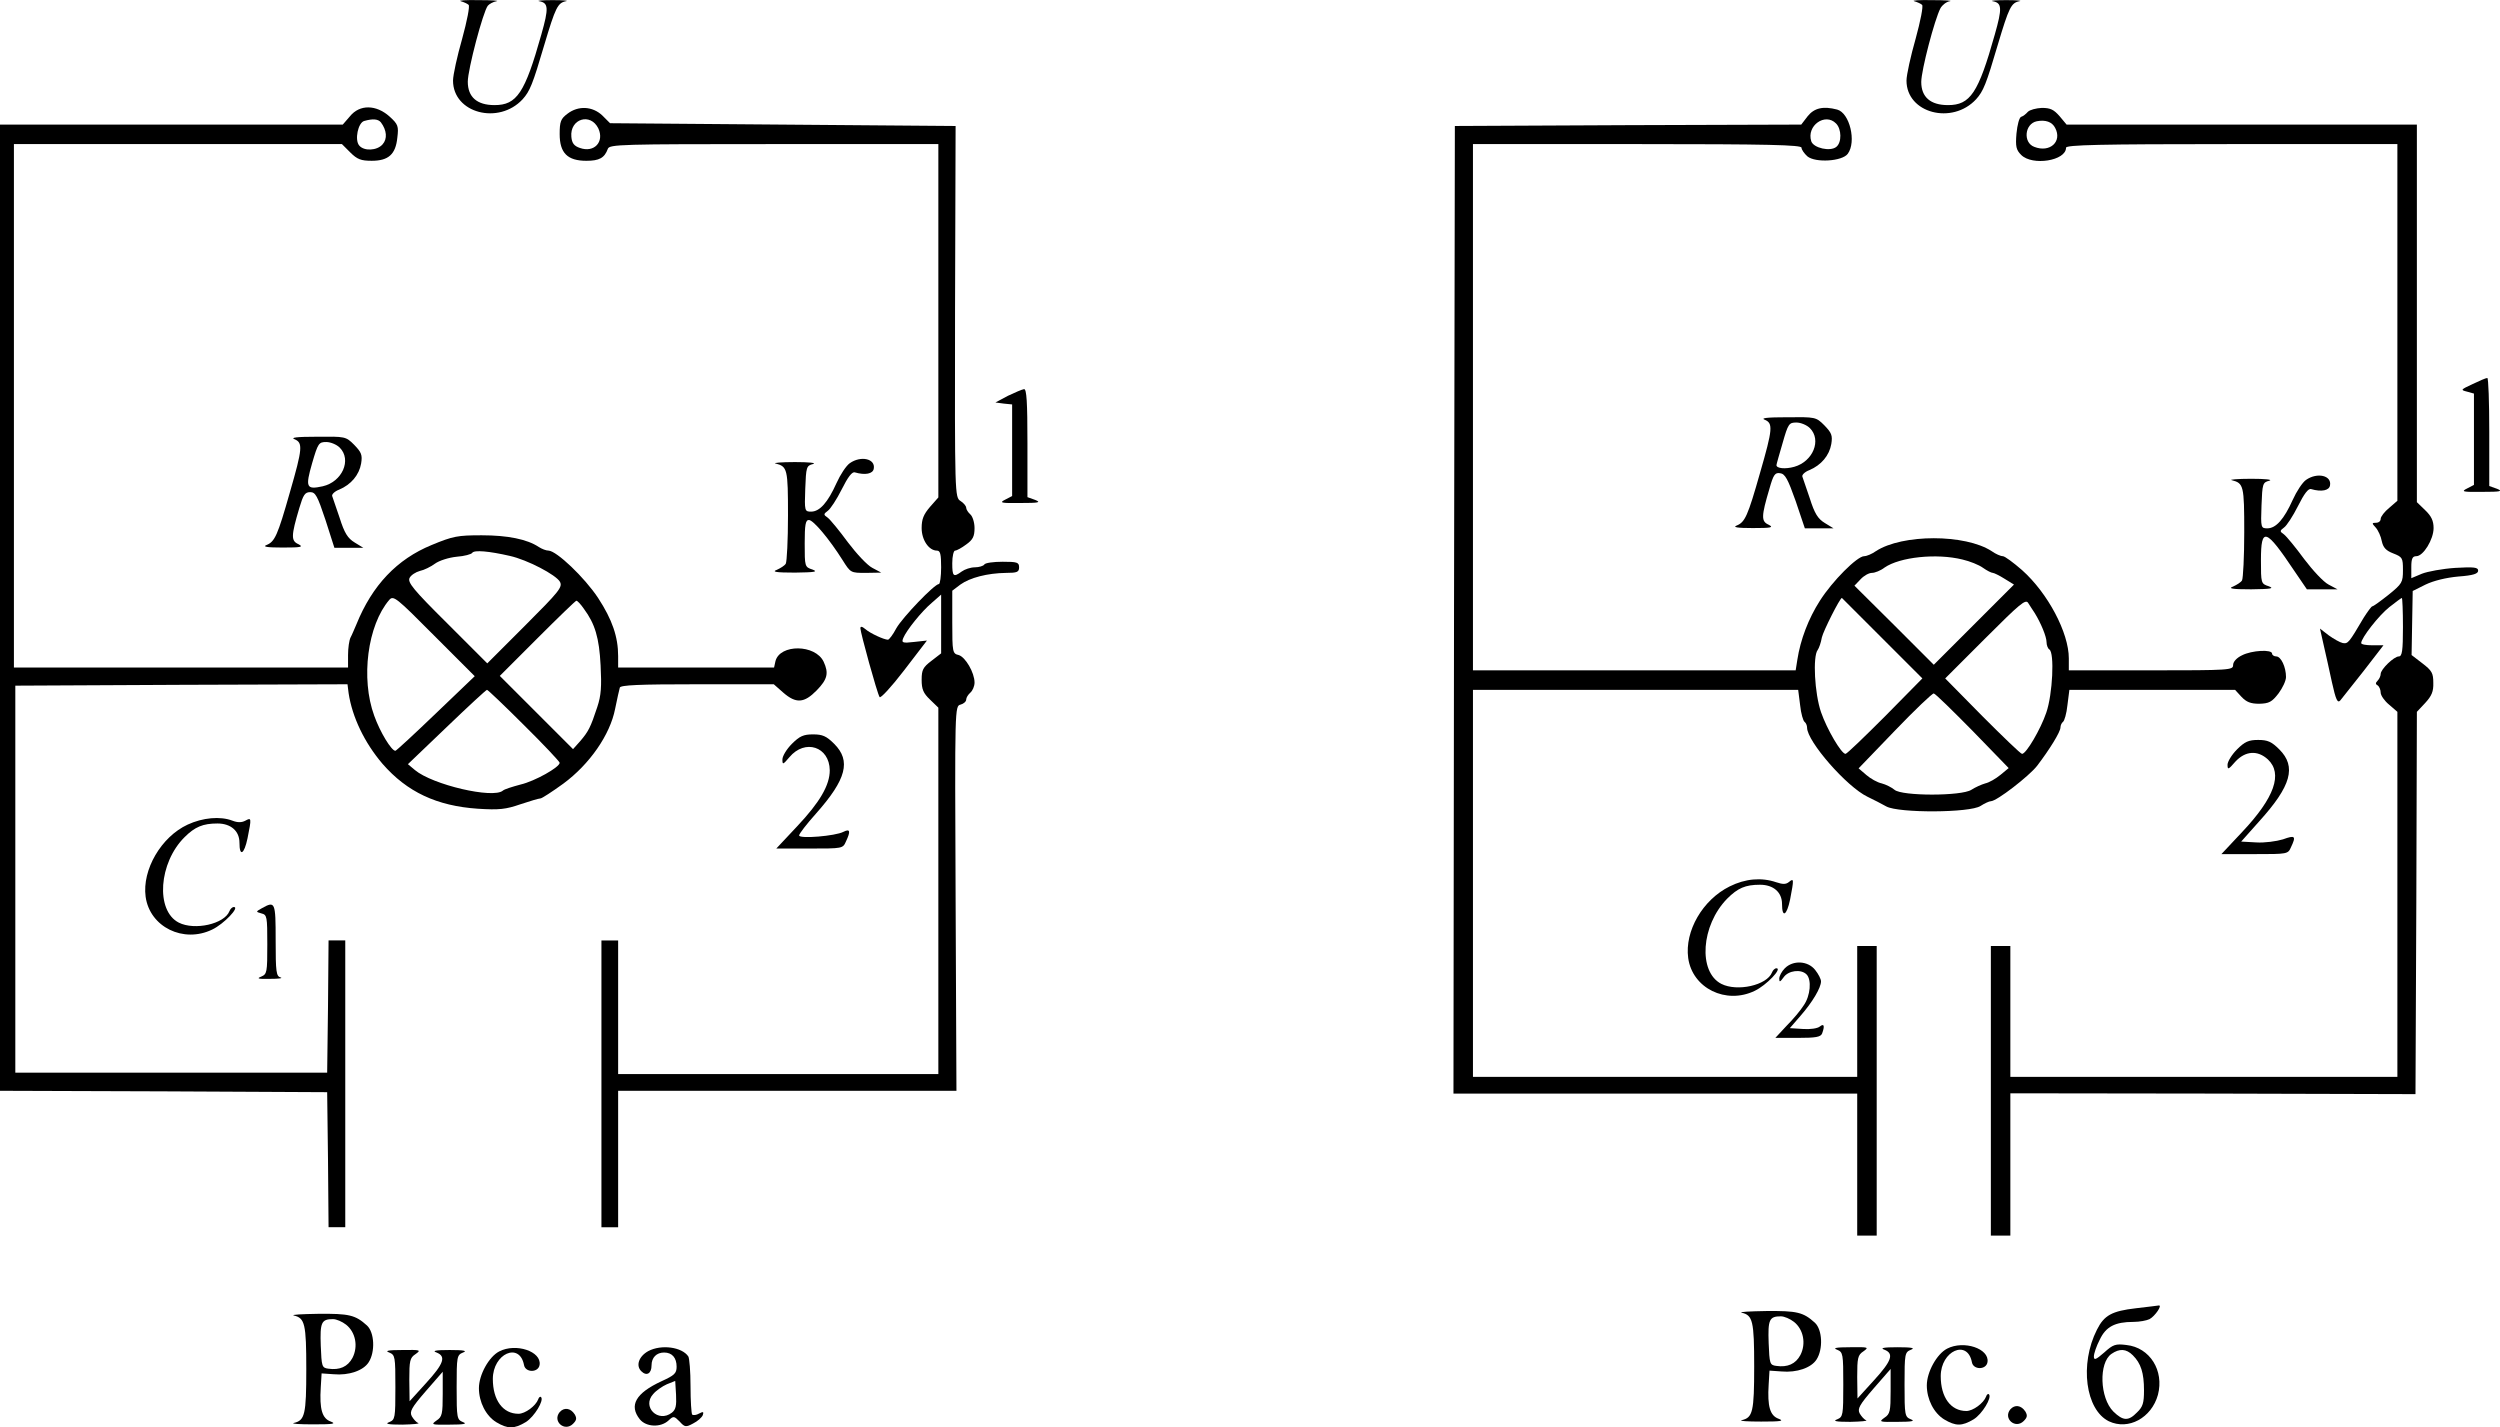 <?xml version="1.0" standalone="no"?>
<!DOCTYPE svg PUBLIC "-//W3C//DTD SVG 20010904//EN"
 "http://www.w3.org/TR/2001/REC-SVG-20010904/DTD/svg10.dtd">
<svg version="1.0" xmlns="http://www.w3.org/2000/svg"
 width="897.854pt" height="512.628pt" viewBox="0 0 897.854 512.628"
 preserveAspectRatio="xMidYMid meet">
<g transform="translate(-69,577.748) scale(0.1,-0.1)"
fill="#000000" stroke="none">
<path d="M2345 5773 c11 -3 24 -9 28 -13 5 -4 -6 -59 -23 -121 -18 -63 -33
-131 -33 -151 0 -117 164 -160 250 -67 26 29 36 53 78 196 40 134 48 150 77
156 13 2 -8 4 -47 4 -38 0 -60 -2 -48 -4 33 -6 34 -25 7 -120 -59 -210 -88
-253 -168 -253 -63 0 -96 29 -96 84 0 44 55 252 72 273 5 6 19 14 31 16 12 2
-16 4 -63 4 -47 1 -76 -1 -65 -4z"/>
<path d="M7565 5773 c11 -3 24 -9 28 -13 5 -4 -6 -59 -23 -121 -18 -63 -33
-131 -33 -151 0 -117 164 -160 250 -67 26 29 36 53 78 196 40 134 48 150 77
156 13 2 -8 4 -47 4 -38 0 -60 -2 -48 -4 33 -6 34 -25 7 -120 -59 -210 -88
-253 -168 -253 -63 0 -96 29 -96 83 0 42 48 225 69 265 6 11 21 23 33 25 13 2
-15 4 -62 4 -47 1 -76 -1 -65 -4z"/>
<path d="M1947 5360 l-26 -30 -615 0 -616 0 0 -1735 0 -1735 588 -2 587 -3 3
-243 2 -242 30 0 30 0 0 515 0 515 -30 0 -30 0 -2 -238 -3 -237 -560 0 -560 0
0 695 0 695 596 3 597 2 4 -32 c13 -86 57 -178 122 -254 88 -101 195 -151 342
-161 77 -5 101 -2 153 16 33 11 66 21 72 21 5 0 42 24 82 53 95 70 168 176
186 268 7 35 15 70 17 77 3 9 67 12 278 12 l275 0 34 -30 c46 -40 75 -38 120
8 39 40 44 62 25 103 -30 63 -157 64 -173 2 l-5 -23 -280 0 -280 0 0 41 c0 69
-21 131 -72 209 -49 74 -149 169 -178 170 -9 0 -24 6 -35 13 -42 28 -112 42
-205 42 -86 0 -103 -3 -180 -35 -124 -51 -213 -144 -270 -285 -7 -16 -16 -38
-21 -47 -5 -10 -9 -38 -9 -63 l0 -45 -600 0 -600 0 0 940 0 940 589 0 589 0
30 -30 c25 -25 39 -30 77 -30 60 0 86 23 92 83 5 41 3 48 -28 76 -48 43 -107
44 -142 1z m111 -22 c21 -28 24 -59 6 -79 -20 -23 -67 -25 -84 -4 -17 20 -4
82 18 88 32 9 50 7 60 -5z m463 -1557 c63 -14 166 -68 180 -93 10 -19 -2 -34
-125 -157 l-136 -136 -144 144 c-122 121 -143 147 -135 163 5 10 22 21 37 25
15 3 39 15 54 26 15 11 49 22 78 25 28 2 53 9 56 14 7 11 61 6 135 -11z m-266
-566 c-77 -74 -142 -134 -145 -134 -14 0 -55 67 -76 126 -49 134 -24 325 54
416 15 17 25 9 161 -128 l146 -146 -140 -134z m532 376 c40 -54 55 -104 60
-203 4 -76 2 -108 -12 -150 -24 -73 -32 -88 -61 -122 l-26 -29 -131 131 -132
132 135 135 c74 74 137 135 140 135 4 0 16 -13 27 -29z m-215 -418 c71 -70
128 -131 128 -135 0 -16 -89 -66 -140 -78 -30 -8 -59 -17 -64 -22 -35 -30
-253 21 -316 74 l-25 21 139 133 c77 74 142 134 145 134 3 0 63 -57 133 -127z"/>
<path d="M2728 5369 c-24 -18 -28 -28 -28 -73 0 -68 28 -96 96 -96 46 0 65 10
77 43 6 16 44 17 597 17 l590 0 0 -635 0 -634 -30 -34 c-23 -27 -30 -44 -30
-76 0 -43 26 -81 55 -81 12 0 15 -13 15 -60 0 -33 -4 -60 -8 -60 -16 0 -131
-120 -153 -159 -12 -23 -26 -41 -30 -41 -14 0 -64 23 -81 38 -12 10 -18 11
-18 3 0 -15 60 -233 69 -247 3 -6 42 36 88 96 l82 107 -46 -5 c-42 -5 -46 -3
-39 14 11 27 65 95 103 127 l33 29 0 -106 0 -105 -35 -27 c-30 -23 -35 -32
-35 -68 0 -34 6 -48 30 -71 l30 -29 0 -658 0 -658 -575 0 -575 0 0 240 0 240
-30 0 -30 0 0 -515 0 -515 30 0 30 0 0 245 0 245 608 0 607 0 -3 691 c-3 689
-3 691 18 696 11 3 20 11 20 18 0 7 7 18 15 25 8 7 15 23 15 36 0 36 -33 92
-57 99 -22 5 -23 10 -23 118 l0 113 29 22 c35 25 97 41 164 42 40 0 47 3 47
20 0 18 -7 20 -59 20 -33 0 -63 -4 -66 -10 -3 -5 -19 -10 -34 -10 -15 0 -36
-7 -47 -15 -30 -22 -34 -18 -34 30 0 25 5 45 10 45 6 0 24 10 40 22 24 17 30
29 30 59 0 20 -7 42 -15 49 -8 7 -15 18 -15 24 0 6 -9 17 -20 24 -21 13 -21
19 -20 680 l2 667 -621 5 -620 5 -28 28 c-35 33 -86 36 -125 6z m111 -53 c22
-48 -15 -88 -66 -70 -21 7 -29 17 -31 40 -6 65 69 88 97 30z"/>
<path d="M7182 5360 l-23 -30 -622 -2 -622 -3 -3 -1737 -2 -1738 725 0 725 0
0 -255 0 -255 35 0 35 0 0 520 0 520 -35 0 -35 0 0 -235 0 -235 -690 0 -690 0
0 695 0 695 584 0 584 0 7 -55 c3 -30 11 -57 16 -60 5 -4 9 -13 9 -21 0 -49
142 -212 217 -248 21 -10 52 -26 68 -35 45 -24 300 -23 338 2 14 9 31 17 37
17 21 0 137 90 166 127 45 59 84 122 84 138 0 7 4 16 9 20 5 3 13 30 16 60 l7
55 297 0 298 0 23 -25 c18 -19 33 -25 64 -25 35 1 45 6 69 37 15 20 27 46 27
59 0 36 -18 74 -35 74 -8 0 -15 5 -15 10 0 16 -73 12 -108 -6 -19 -9 -32 -23
-32 -35 0 -18 -10 -19 -295 -19 l-295 0 0 43 c0 92 -75 234 -168 317 -31 27
-62 50 -69 50 -8 0 -26 8 -40 18 -95 62 -321 62 -416 0 -14 -10 -33 -18 -42
-18 -25 0 -114 -89 -159 -160 -41 -64 -70 -140 -81 -212 l-6 -38 -579 0 -580
0 0 945 0 945 590 0 c472 0 590 -3 590 -13 0 -7 10 -21 21 -31 29 -24 125 -18
145 9 32 43 7 147 -38 159 -50 13 -82 6 -106 -24z m102 -26 c20 -20 21 -68 1
-84 -22 -18 -82 -4 -90 20 -18 56 50 104 89 64z m454 -1566 c26 -6 59 -19 74
-30 14 -10 30 -18 35 -18 4 0 23 -9 42 -21 l34 -21 -144 -144 -144 -144 -142
142 -143 142 22 23 c12 13 30 23 41 23 10 0 31 8 45 19 55 38 187 52 280 29z
m-288 -283 l144 -144 -134 -136 c-74 -74 -137 -135 -142 -135 -15 0 -67 89
-88 150 -23 67 -30 200 -12 223 5 7 12 27 15 45 5 23 65 142 72 142 0 0 65
-65 145 -145z m548 90 c22 -36 42 -84 42 -104 0 -11 5 -23 10 -26 19 -11 12
-161 -11 -227 -20 -59 -72 -148 -87 -148 -5 0 -68 61 -142 135 l-134 136 144
144 c124 124 145 142 154 127 6 -10 17 -26 24 -37z m-223 -423 l129 -133 -29
-24 c-17 -14 -41 -28 -55 -31 -14 -4 -36 -14 -50 -23 -35 -23 -250 -23 -276 0
-11 9 -31 19 -46 23 -15 3 -40 17 -55 30 l-28 24 130 135 c72 75 135 135 140
134 6 -1 68 -62 140 -135z"/>
<path d="M7973 5376 c-7 -8 -17 -16 -24 -18 -7 -2 -14 -29 -17 -60 -4 -47 -1
-59 17 -77 40 -40 161 -21 161 26 0 10 119 13 595 13 l595 0 0 -641 0 -640
-30 -26 c-16 -13 -30 -31 -30 -39 0 -8 -7 -14 -17 -14 -15 0 -15 -2 -1 -17 9
-10 19 -32 22 -49 5 -23 15 -34 41 -44 33 -13 35 -16 35 -60 0 -44 -3 -49 -51
-88 -29 -23 -55 -42 -59 -42 -3 0 -17 -19 -31 -41 -53 -90 -56 -94 -75 -91
-10 2 -33 15 -51 28 l-31 24 13 -58 c7 -31 21 -92 30 -135 14 -63 20 -76 30
-65 6 7 44 55 84 106 l71 92 -40 0 c-22 0 -40 3 -40 8 0 18 63 99 101 129 23
18 43 33 45 33 2 0 4 -47 4 -105 0 -85 -3 -105 -15 -105 -17 0 -65 -46 -65
-63 0 -7 -5 -18 -11 -24 -8 -8 -8 -13 0 -17 6 -4 11 -16 11 -26 0 -10 14 -30
30 -43 l30 -26 0 -655 0 -656 -695 0 -695 0 0 235 0 235 -35 0 -35 0 0 -520 0
-520 35 0 35 0 0 255 0 256 728 -1 727 -2 3 687 2 686 30 32 c23 25 30 41 29
72 0 35 -5 44 -39 70 l-39 30 2 115 2 115 46 23 c29 14 74 25 118 29 54 4 71
10 71 21 0 12 -14 14 -82 10 -46 -3 -100 -13 -120 -21 l-38 -16 0 40 c0 30 4
39 18 39 25 0 62 60 62 101 0 26 -8 43 -30 64 l-30 29 0 678 0 678 -629 0
-629 0 -25 30 c-21 24 -33 30 -64 30 -21 -1 -43 -7 -50 -14z m98 -58 c26 -49
-19 -90 -75 -68 -41 15 -35 83 9 92 31 6 55 -2 66 -24z"/>
<path d="M9570 4398 c-43 -20 -44 -21 -20 -27 l25 -7 0 -164 0 -164 -25 -13
c-22 -11 -16 -13 55 -12 66 0 75 2 53 11 l-28 10 0 194 c0 107 -3 194 -7 194
-5 0 -28 -10 -53 -22z"/>
<path d="M4310 4356 l-45 -24 30 -4 30 -3 0 -165 0 -164 -25 -13 c-22 -11 -16
-13 55 -12 66 0 75 2 53 11 l-28 10 0 194 c0 149 -3 194 -12 194 -7 -1 -33
-12 -58 -24z"/>
<path d="M7028 4270 c30 -13 29 -32 -17 -191 -44 -155 -54 -177 -84 -189 -15
-6 2 -9 58 -9 67 0 76 2 57 12 -27 12 -27 29 3 130 14 50 20 58 38 55 18 -2
28 -21 56 -100 l33 -98 52 0 51 0 -31 19 c-25 15 -37 34 -54 88 -13 37 -25 73
-27 79 -2 6 9 17 25 23 43 18 72 53 79 94 5 31 1 40 -25 67 -30 30 -32 30
-134 29 -72 0 -96 -3 -80 -9z m162 -30 c43 -43 11 -120 -56 -139 -32 -9 -64
-6 -64 6 0 3 10 38 22 79 20 70 23 74 50 74 15 0 37 -9 48 -20z"/>
<path d="M1748 4200 c30 -13 29 -32 -17 -191 -44 -155 -54 -177 -84 -189 -15
-6 2 -9 58 -9 67 0 76 2 57 12 -27 12 -27 29 3 130 14 47 20 57 39 57 19 0 26
-13 55 -100 l32 -100 52 0 52 0 -31 19 c-25 15 -37 34 -54 88 -13 37 -25 73
-27 79 -2 6 9 17 25 23 43 18 72 53 79 94 5 31 1 40 -25 67 -30 30 -32 30
-134 29 -72 0 -96 -3 -80 -9z m162 -30 c44 -44 9 -123 -61 -139 -59 -13 -63
-4 -38 83 21 72 24 76 51 76 15 0 37 -9 48 -20z"/>
<path d="M3742 4114 c-13 -9 -34 -41 -48 -72 -31 -69 -60 -102 -91 -102 -23 0
-24 2 -21 82 3 78 4 83 28 89 14 4 -15 7 -65 7 -49 0 -81 -3 -70 -5 43 -11 45
-19 45 -187 0 -88 -4 -166 -8 -173 -4 -7 -19 -16 -32 -22 -19 -7 -4 -10 65
-10 72 1 84 3 63 11 -28 9 -28 11 -28 94 0 67 3 84 15 84 16 0 73 -68 121
-144 29 -46 29 -46 84 -46 l55 1 -32 17 c-18 9 -57 51 -88 92 -30 41 -63 81
-72 88 -16 11 -16 13 0 25 9 6 32 41 50 77 22 44 37 64 47 61 38 -11 65 -5 68
13 7 36 -46 48 -86 20z"/>
<path d="M8972 4054 c-13 -9 -34 -41 -48 -72 -31 -69 -60 -102 -91 -102 -23 0
-24 2 -21 82 3 78 4 83 28 89 14 4 -15 7 -65 7 -49 0 -81 -3 -70 -5 43 -11 45
-19 45 -187 0 -88 -4 -166 -8 -173 -4 -7 -19 -16 -32 -22 -19 -7 -4 -10 65
-10 72 1 84 3 63 11 -28 9 -28 11 -28 94 0 120 17 115 120 -39 l45 -66 55 0
55 0 -32 17 c-18 9 -57 51 -88 92 -30 41 -63 81 -72 88 -16 11 -16 13 0 25 9
6 32 41 50 77 22 44 37 64 47 61 38 -11 65 -5 68 13 7 36 -46 48 -86 20z"/>
<path d="M3534 3106 c-19 -19 -34 -44 -34 -56 0 -20 2 -19 25 8 56 67 144 38
145 -47 0 -53 -35 -114 -117 -201 l-75 -80 119 0 c119 0 120 0 131 25 18 38
15 47 -9 35 -28 -15 -159 -26 -159 -13 0 6 27 41 61 79 109 123 126 189 65
250 -28 28 -42 34 -76 34 -34 0 -48 -6 -76 -34z"/>
<path d="M8724 3086 c-19 -19 -34 -44 -34 -55 0 -19 3 -18 28 11 36 39 80 42
117 8 54 -51 24 -137 -92 -260 l-75 -80 119 0 c119 0 120 0 131 25 19 40 15
44 -29 28 -23 -7 -66 -13 -96 -11 l-54 3 65 73 c115 127 134 196 72 258 -28
28 -42 34 -76 34 -34 0 -48 -6 -76 -34z"/>
<path d="M1364 2816 c-95 -44 -164 -162 -151 -259 15 -109 136 -168 239 -118
42 20 100 81 78 81 -6 0 -13 -7 -16 -15 -18 -46 -125 -70 -182 -41 -84 43 -72
215 21 307 37 37 66 49 118 49 48 0 79 -27 79 -69 0 -52 17 -42 29 16 15 74
14 75 -8 63 -13 -7 -28 -7 -46 0 -44 17 -107 11 -161 -14z"/>
<path d="M6902 2594 c-97 -48 -162 -160 -149 -257 15 -109 136 -168 239 -118
42 20 100 81 78 81 -6 0 -13 -7 -16 -15 -18 -46 -125 -70 -182 -41 -84 43 -73
210 21 306 38 38 65 50 118 50 48 0 79 -27 79 -69 0 -52 17 -42 29 16 14 73
14 78 -4 63 -11 -9 -22 -9 -46 -1 -53 18 -111 13 -167 -15z"/>
<path d="M1631 2516 c-23 -13 -23 -13 -2 -19 20 -5 21 -11 21 -111 0 -101 -1
-107 -22 -116 -18 -7 -10 -9 32 -8 30 0 47 2 38 5 -16 4 -18 19 -18 134 0 138
-2 141 -49 115z"/>
<path d="M7100 2300 c-11 -11 -20 -28 -20 -37 0 -14 3 -13 16 5 17 24 62 30
82 10 19 -19 14 -77 -10 -111 -11 -18 -39 -51 -62 -74 l-40 -43 81 0 c64 0 82
3 87 16 10 27 7 37 -8 25 -8 -7 -35 -11 -61 -9 l-47 3 39 45 c42 48 73 100 73
123 0 8 -9 26 -21 41 -26 33 -79 36 -109 6z"/>
<path d="M8361 1079 c-86 -10 -114 -25 -140 -77 -63 -124 -41 -288 43 -329 70
-33 153 12 176 95 23 87 -29 170 -113 179 -39 5 -48 2 -80 -27 -30 -26 -37
-29 -37 -14 0 10 9 37 21 60 22 47 55 64 121 64 22 0 48 5 58 10 20 11 47 51
33 49 -4 -1 -41 -5 -82 -10z m-11 -169 c29 -29 40 -63 40 -126 0 -45 -4 -59
-25 -79 -31 -32 -50 -31 -85 3 -49 49 -53 175 -7 207 29 20 53 19 77 -5z"/>
<path d="M6945 1063 c40 -9 45 -30 45 -193 0 -163 -5 -184 -45 -193 -11 -3 21
-5 70 -5 71 0 84 2 63 10 -31 11 -41 44 -36 123 l3 50 43 -3 c55 -5 107 13
126 43 24 37 21 107 -6 132 -42 38 -64 43 -175 42 -59 -1 -99 -3 -88 -6z m188
-33 c34 -27 44 -78 23 -119 -17 -32 -46 -45 -87 -39 -23 3 -24 8 -27 82 -3 84
2 96 44 96 12 0 33 -9 47 -20z"/>
<path d="M1745 1053 c40 -9 45 -30 45 -193 0 -163 -5 -184 -45 -193 -11 -3 21
-5 70 -5 71 0 84 2 63 10 -31 11 -41 44 -36 123 l3 50 43 -3 c55 -5 107 13
126 43 24 37 21 107 -6 132 -42 38 -64 43 -175 42 -59 -1 -99 -3 -88 -6z m188
-33 c34 -27 44 -78 23 -119 -17 -32 -46 -45 -87 -39 -23 3 -24 8 -27 82 -3 84
2 96 44 96 12 0 33 -9 47 -20z"/>
<path d="M7683 934 c-37 -19 -73 -84 -73 -132 0 -50 25 -99 62 -122 42 -25 64
-25 106 0 31 19 67 79 55 90 -3 3 -8 -1 -10 -8 -9 -24 -47 -52 -71 -52 -56 0
-92 49 -92 125 0 91 96 134 112 50 5 -28 52 -28 56 1 7 48 -85 79 -145 48z"/>
<path d="M2483 924 c-37 -19 -73 -84 -73 -132 0 -50 25 -99 62 -122 42 -25 64
-25 106 0 31 19 67 79 55 90 -3 3 -8 -1 -10 -8 -9 -24 -47 -52 -71 -52 -56 0
-92 49 -92 125 0 91 96 134 112 50 5 -28 52 -28 56 1 7 48 -85 79 -145 48z"/>
<path d="M3018 925 c-34 -19 -45 -52 -25 -72 19 -19 37 -9 37 21 0 28 18 46
45 46 29 0 45 -19 45 -51 0 -24 -8 -31 -54 -52 -93 -43 -118 -87 -78 -137 23
-28 75 -30 103 -4 18 17 20 16 40 -4 18 -20 22 -21 48 -7 16 8 31 21 35 30 4
12 2 14 -13 6 -10 -6 -21 -7 -25 -4 -3 3 -6 49 -6 102 0 53 -4 101 -8 107 -23
34 -97 44 -144 19z m85 -221 c-49 -38 -109 21 -67 67 10 12 33 28 49 35 l30
12 3 -50 c2 -39 -1 -53 -15 -64z"/>
<path d="M7288 930 c21 -9 22 -14 22 -125 0 -111 -1 -116 -22 -125 -17 -6 -5
-9 47 -9 39 1 64 3 57 6 -7 2 -17 14 -23 24 -9 17 -1 31 50 90 l61 70 0 -80
c0 -71 -2 -82 -22 -95 -21 -15 -19 -16 47 -15 52 0 64 3 48 9 -22 9 -23 14
-23 125 0 111 1 116 23 125 16 6 4 9 -48 9 -52 0 -64 -3 -47 -9 35 -14 26 -40
-38 -110 l-59 -65 -1 77 c0 68 2 79 22 92 21 15 19 16 -47 15 -52 0 -64 -3
-47 -9z"/>
<path d="M2088 920 c21 -9 22 -14 22 -125 0 -111 -1 -116 -22 -125 -17 -6 -5
-9 47 -9 39 1 64 3 57 6 -7 2 -17 14 -23 24 -9 17 -1 31 50 90 l61 70 0 -80
c0 -71 -2 -82 -22 -95 -21 -15 -19 -16 47 -15 52 0 64 3 48 9 -22 9 -23 14
-23 125 0 111 1 116 23 125 16 6 4 9 -48 9 -52 0 -64 -3 -47 -9 35 -14 26 -40
-38 -110 l-59 -65 -1 77 c0 68 2 79 22 92 21 15 19 16 -47 15 -52 0 -64 -3
-47 -9z"/>
<path d="M7910 716 c-27 -33 18 -72 48 -42 13 13 14 20 6 34 -15 23 -38 26
-54 8z"/>
<path d="M2700 706 c-27 -33 18 -72 48 -42 13 13 14 20 6 34 -15 23 -38 26
-54 8z"/>
</g>
</svg>
